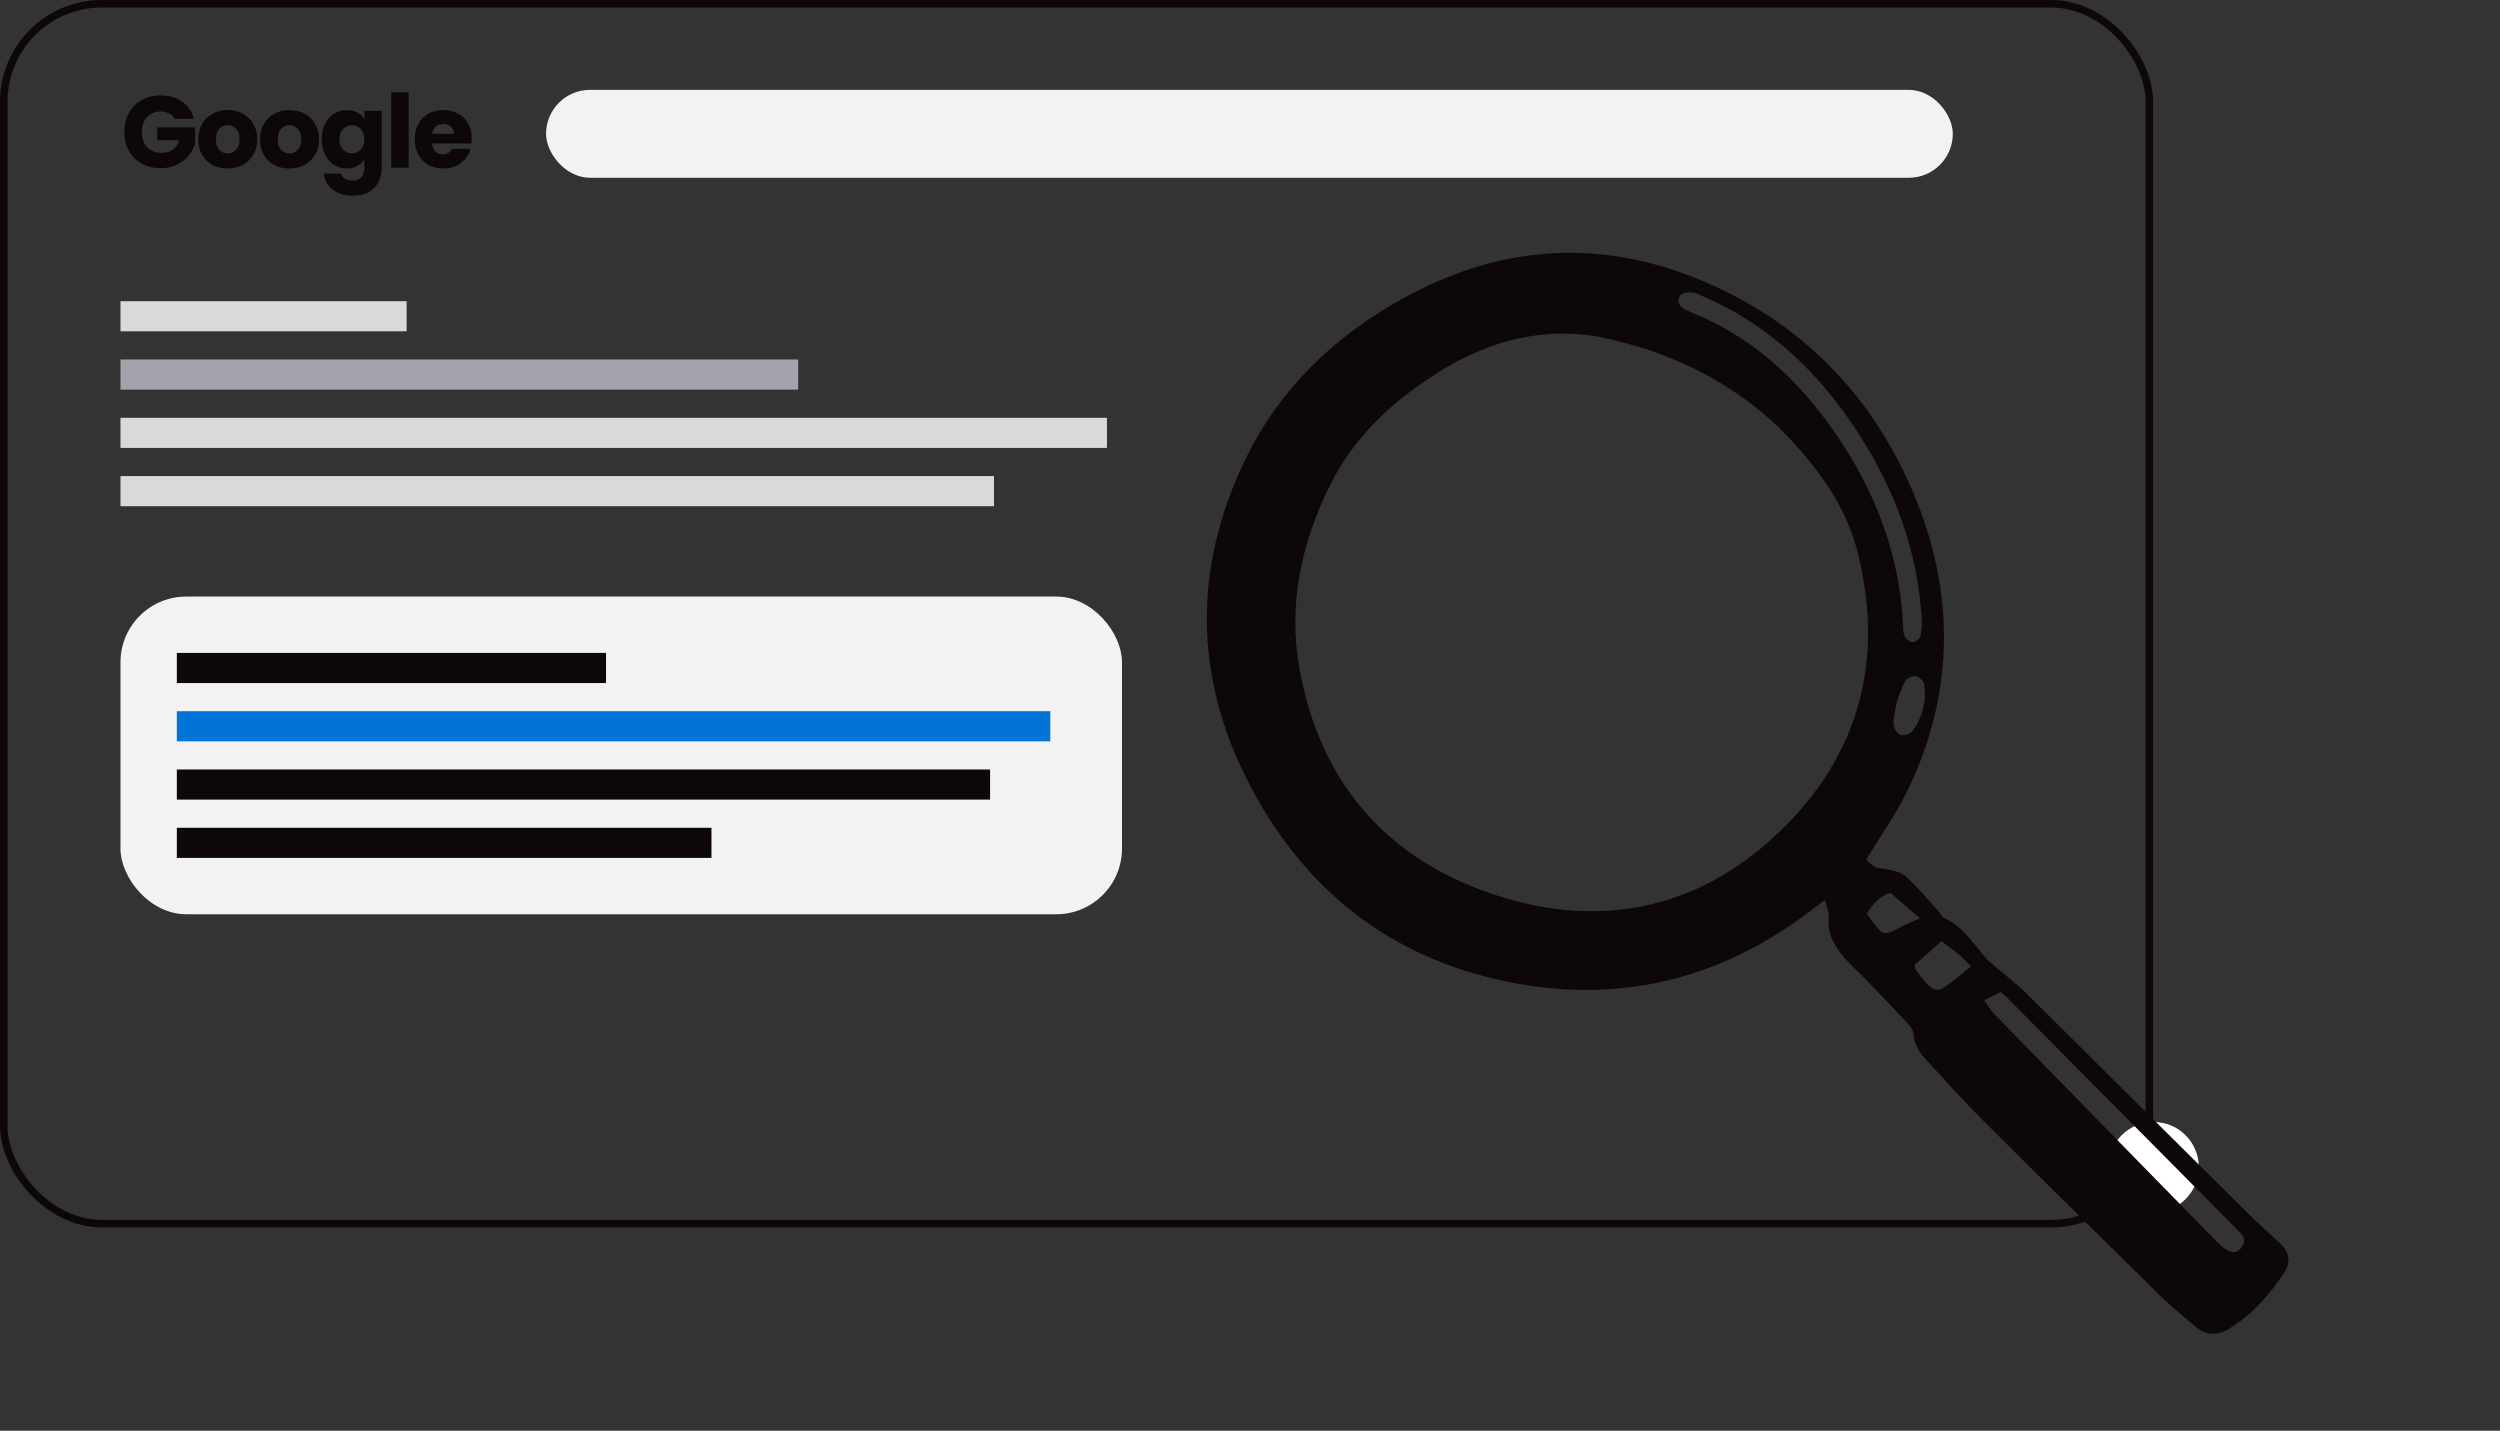 <svg width="332" height="190" viewBox="0 0 332 190" fill="none" xmlns="http://www.w3.org/2000/svg">
<rect x="0" y="0" width="332" height="190" fill="#333333" stroke="none"/>
<rect x="0.5" y="0.5" width="284.935" height="162" rx="13.019" stroke="#0D070B"/>
<path d="M23.193 15.781C23.021 15.466 22.773 15.227 22.449 15.065C22.134 14.894 21.76 14.808 21.327 14.808C20.579 14.808 19.98 15.056 19.529 15.552C19.078 16.038 18.853 16.692 18.853 17.512C18.853 18.386 19.087 19.071 19.556 19.567C20.034 20.053 20.687 20.297 21.516 20.297C22.084 20.297 22.562 20.152 22.949 19.864C23.346 19.576 23.634 19.161 23.814 18.62H20.881V16.917H25.91V19.066C25.739 19.643 25.446 20.179 25.031 20.675C24.625 21.171 24.107 21.572 23.476 21.878C22.846 22.185 22.134 22.338 21.34 22.338C20.403 22.338 19.565 22.135 18.826 21.73C18.096 21.315 17.524 20.743 17.109 20.013C16.704 19.283 16.501 18.449 16.501 17.512C16.501 16.574 16.704 15.741 17.109 15.011C17.524 14.272 18.096 13.699 18.826 13.294C19.556 12.879 20.39 12.672 21.327 12.672C22.462 12.672 23.418 12.947 24.193 13.497C24.977 14.046 25.495 14.808 25.748 15.781H23.193ZM30.218 22.378C29.479 22.378 28.812 22.221 28.218 21.905C27.632 21.59 27.168 21.139 26.825 20.553C26.492 19.968 26.325 19.283 26.325 18.499C26.325 17.724 26.496 17.043 26.839 16.457C27.181 15.862 27.65 15.407 28.245 15.092C28.84 14.776 29.506 14.619 30.245 14.619C30.985 14.619 31.651 14.776 32.246 15.092C32.841 15.407 33.31 15.862 33.652 16.457C33.995 17.043 34.166 17.724 34.166 18.499C34.166 19.274 33.99 19.959 33.639 20.553C33.296 21.139 32.823 21.59 32.219 21.905C31.624 22.221 30.957 22.378 30.218 22.378ZM30.218 20.378C30.66 20.378 31.034 20.215 31.34 19.891C31.656 19.567 31.814 19.102 31.814 18.499C31.814 17.895 31.66 17.431 31.354 17.106C31.057 16.782 30.687 16.619 30.245 16.619C29.795 16.619 29.421 16.782 29.123 17.106C28.826 17.422 28.677 17.886 28.677 18.499C28.677 19.102 28.822 19.567 29.11 19.891C29.407 20.215 29.777 20.378 30.218 20.378ZM38.42 22.378C37.681 22.378 37.015 22.221 36.42 21.905C35.834 21.59 35.37 21.139 35.027 20.553C34.694 19.968 34.527 19.283 34.527 18.499C34.527 17.724 34.698 17.043 35.041 16.457C35.383 15.862 35.852 15.407 36.447 15.092C37.042 14.776 37.709 14.619 38.447 14.619C39.187 14.619 39.853 14.776 40.448 15.092C41.043 15.407 41.512 15.862 41.854 16.457C42.197 17.043 42.368 17.724 42.368 18.499C42.368 19.274 42.192 19.959 41.841 20.553C41.498 21.139 41.025 21.59 40.421 21.905C39.826 22.221 39.16 22.378 38.42 22.378ZM38.42 20.378C38.862 20.378 39.236 20.215 39.543 19.891C39.858 19.567 40.016 19.102 40.016 18.499C40.016 17.895 39.862 17.431 39.556 17.106C39.259 16.782 38.889 16.619 38.447 16.619C37.997 16.619 37.623 16.782 37.325 17.106C37.028 17.422 36.879 17.886 36.879 18.499C36.879 19.102 37.024 19.567 37.312 19.891C37.609 20.215 37.979 20.378 38.42 20.378ZM46.055 14.619C46.587 14.619 47.051 14.727 47.447 14.943C47.853 15.159 48.164 15.443 48.38 15.795V14.727H50.692V22.257C50.692 22.951 50.552 23.577 50.273 24.136C50.002 24.704 49.583 25.154 49.015 25.488C48.457 25.821 47.758 25.988 46.92 25.988C45.802 25.988 44.897 25.722 44.203 25.19C43.509 24.668 43.112 23.956 43.013 23.054H45.298C45.37 23.343 45.541 23.568 45.811 23.73C46.082 23.901 46.415 23.987 46.812 23.987C47.289 23.987 47.668 23.847 47.947 23.568C48.236 23.298 48.38 22.861 48.38 22.257V21.189C48.155 21.54 47.844 21.829 47.447 22.054C47.051 22.27 46.587 22.378 46.055 22.378C45.433 22.378 44.87 22.221 44.365 21.905C43.86 21.581 43.459 21.126 43.162 20.54C42.873 19.945 42.729 19.26 42.729 18.485C42.729 17.71 42.873 17.029 43.162 16.444C43.459 15.858 43.86 15.407 44.365 15.092C44.87 14.776 45.433 14.619 46.055 14.619ZM48.38 18.499C48.38 17.922 48.218 17.467 47.893 17.133C47.578 16.8 47.19 16.633 46.731 16.633C46.271 16.633 45.879 16.8 45.555 17.133C45.239 17.458 45.081 17.908 45.081 18.485C45.081 19.062 45.239 19.521 45.555 19.864C45.879 20.197 46.271 20.364 46.731 20.364C47.19 20.364 47.578 20.197 47.893 19.864C48.218 19.53 48.38 19.075 48.38 18.499ZM54.27 12.266V22.27H51.959V12.266H54.27ZM62.651 18.377C62.651 18.593 62.637 18.819 62.61 19.053H57.378C57.414 19.521 57.563 19.882 57.825 20.134C58.095 20.378 58.424 20.499 58.811 20.499C59.388 20.499 59.789 20.256 60.015 19.769H62.475C62.349 20.265 62.119 20.711 61.785 21.108C61.461 21.504 61.051 21.815 60.555 22.04C60.06 22.266 59.505 22.378 58.892 22.378C58.154 22.378 57.496 22.221 56.919 21.905C56.342 21.59 55.891 21.139 55.567 20.553C55.242 19.968 55.08 19.283 55.08 18.499C55.08 17.715 55.238 17.029 55.553 16.444C55.878 15.858 56.328 15.407 56.905 15.092C57.482 14.776 58.145 14.619 58.892 14.619C59.623 14.619 60.271 14.772 60.839 15.078C61.407 15.385 61.849 15.822 62.164 16.39C62.489 16.957 62.651 17.62 62.651 18.377ZM60.285 17.768C60.285 17.372 60.15 17.057 59.879 16.822C59.609 16.588 59.271 16.471 58.865 16.471C58.478 16.471 58.149 16.583 57.879 16.809C57.617 17.034 57.455 17.354 57.392 17.768H60.285Z" fill="#0D070B"/>
<rect x="72.518" y="11.932" width="186.813" height="11.676" rx="5.838" fill="#F2F2F3"/>
<rect x="16" y="40" width="38" height="4" fill="#D9D9D9"/>
<rect x="16" y="47.742" width="90" height="4" fill="#A3A3AD"/>
<rect x="16" y="55.483" width="131" height="4" fill="#D9D9D9"/>
<rect x="16" y="63.224" width="116" height="4" fill="#D9D9D9"/>
<rect x="16" y="79.224" width="133" height="42.19" rx="8.73" fill="#F2F2F3"/>
<rect x="23.482" y="86.707" width="57" height="4" fill="#0D070B"/>
<rect x="23.482" y="94.448" width="116" height="4" fill="#0274D7"/>
<rect x="23.482" y="102.189" width="108" height="4" fill="#0D070B"/>
<rect x="23.482" y="109.931" width="71" height="4" fill="#0D070B"/>
<circle cx="286" cy="155" r="6" fill="white"/>
<g clip-path="url(#clip0_384_19937)">
<path d="M242.337 119.529C242.589 120.518 242.917 121.113 242.849 121.675C242.59 123.956 243.633 125.705 245.037 127.303C245.877 128.263 246.84 129.111 247.732 130.034C249.613 131.977 251.494 133.92 253.334 135.903C253.686 136.288 254.082 136.818 254.111 137.292C254.19 138.773 254.948 139.846 255.89 140.854C258.229 143.365 260.498 145.95 262.933 148.373C270.961 156.394 279.033 164.365 287.13 172.321C288.49 173.659 290.018 174.834 291.459 176.101C292.843 177.31 294.369 177.45 295.898 176.534C299.042 174.654 301.411 171.955 303.393 168.925C304.234 167.639 304.031 166.311 302.904 165.222C301.405 163.785 299.832 162.432 298.36 160.971C288.601 151.296 278.863 141.585 269.093 131.916C267.628 130.468 265.943 129.219 264.38 127.869C263.968 127.51 263.592 127.098 263.25 126.676C261.798 124.868 260.452 122.975 258.255 121.941C257.88 121.758 257.653 121.252 257.341 120.91C255.947 119.387 254.643 117.764 253.111 116.412C252.408 115.789 251.272 115.546 250.29 115.387C248.998 115.185 248.977 115.304 247.834 114.159C249.738 110.994 251.902 107.981 253.466 104.694C259.662 91.653 259.602 78.355 253.992 65.215C248.469 52.327 239.202 42.866 226.235 37.362C212.627 31.583 199.326 32.461 186.33 39.621C177.146 44.687 169.932 51.636 165.376 61.027C158.395 75.41 158.553 89.967 165.922 104.158C173.182 118.133 184.571 127.169 200.125 130.363C214.52 133.32 227.752 130.301 239.615 121.574C240.376 121.012 241.131 120.438 242.337 119.529ZM215.375 45.436C223.759 47.528 231.68 51.969 237.265 57.824C241.433 62.202 245.063 67.088 246.598 72.986C250.516 88.116 246.633 101.331 235.03 111.639C224.01 121.431 210.889 123.34 197.132 118.349C183.31 113.331 175.108 103.141 172.552 88.687C171.056 80.242 172.825 72.133 176.585 64.517C179.663 58.281 184.53 53.643 190.335 49.867C198.264 44.693 206.692 42.913 215.382 45.449L215.375 45.436ZM225.048 38.856C226.357 39.455 227.615 39.978 228.815 40.6C236.471 44.557 242.278 50.512 246.88 57.678C251.667 65.12 254.665 73.212 255.197 82.123C255.244 82.912 255.223 83.725 255.04 84.483C254.947 84.831 254.397 85.263 254.04 85.281C253.676 85.287 253.178 84.905 252.97 84.56C252.751 84.18 252.76 83.644 252.741 83.173C252.301 73.728 249.057 65.239 243.732 57.528C238.875 50.501 232.828 44.823 224.779 41.558C224.266 41.348 223.729 41.111 223.315 40.762C222.614 40.171 222.846 39.114 223.715 38.882C224.152 38.761 224.64 38.871 225.055 38.868L225.048 38.856ZM265.69 131.75C266.077 132.081 266.276 132.228 266.448 132.398C276.523 142.552 286.598 152.706 296.674 162.859C296.96 163.143 297.222 163.441 297.499 163.722C298.202 164.418 298.156 165.13 297.533 165.833C296.923 166.529 296.201 166.284 295.58 165.9C295.049 165.561 294.584 165.094 294.145 164.646C284.358 154.652 274.581 144.661 264.821 134.644C264.351 134.156 264.02 133.539 263.525 132.837C264.376 132.402 264.997 132.092 265.692 131.74L265.69 131.75ZM257.83 124.996C258.766 125.712 259.483 126.205 260.141 126.764C260.682 127.219 261.153 127.739 261.752 128.324C261.113 128.857 260.583 129.326 260.013 129.753C257.441 131.703 257.188 132.609 254.456 128.854C254.364 128.736 254.35 128.556 254.235 128.173C255.333 127.205 256.5 126.171 257.83 124.996ZM251.923 93.141C252.233 92.334 252.514 91.322 253.019 90.443C253.234 90.066 253.955 89.731 254.383 89.794C254.812 89.857 255.446 90.389 255.511 90.8C255.893 93.087 255.311 95.219 253.991 97.091C253.711 97.482 252.789 97.753 252.346 97.592C251.912 97.435 251.481 96.646 251.466 96.124C251.438 95.185 251.73 94.249 251.914 93.139L251.923 93.141ZM247.92 121.336C248.715 120.068 249.513 119.061 251.054 118.563C252.307 119.644 253.577 120.74 254.977 121.964C253.944 122.422 253.209 122.691 252.521 123.055C250.154 124.316 250.152 124.325 248.588 122.281C248.395 122.033 248.228 121.77 247.91 121.333L247.92 121.336Z" fill="#0D070B"/>
</g>
<defs>
<clipPath id="clip0_384_19937">
<rect width="162.37" height="118.1" fill="white" transform="translate(174.566 23) rotate(15)"/>
</clipPath>
</defs>
</svg>
